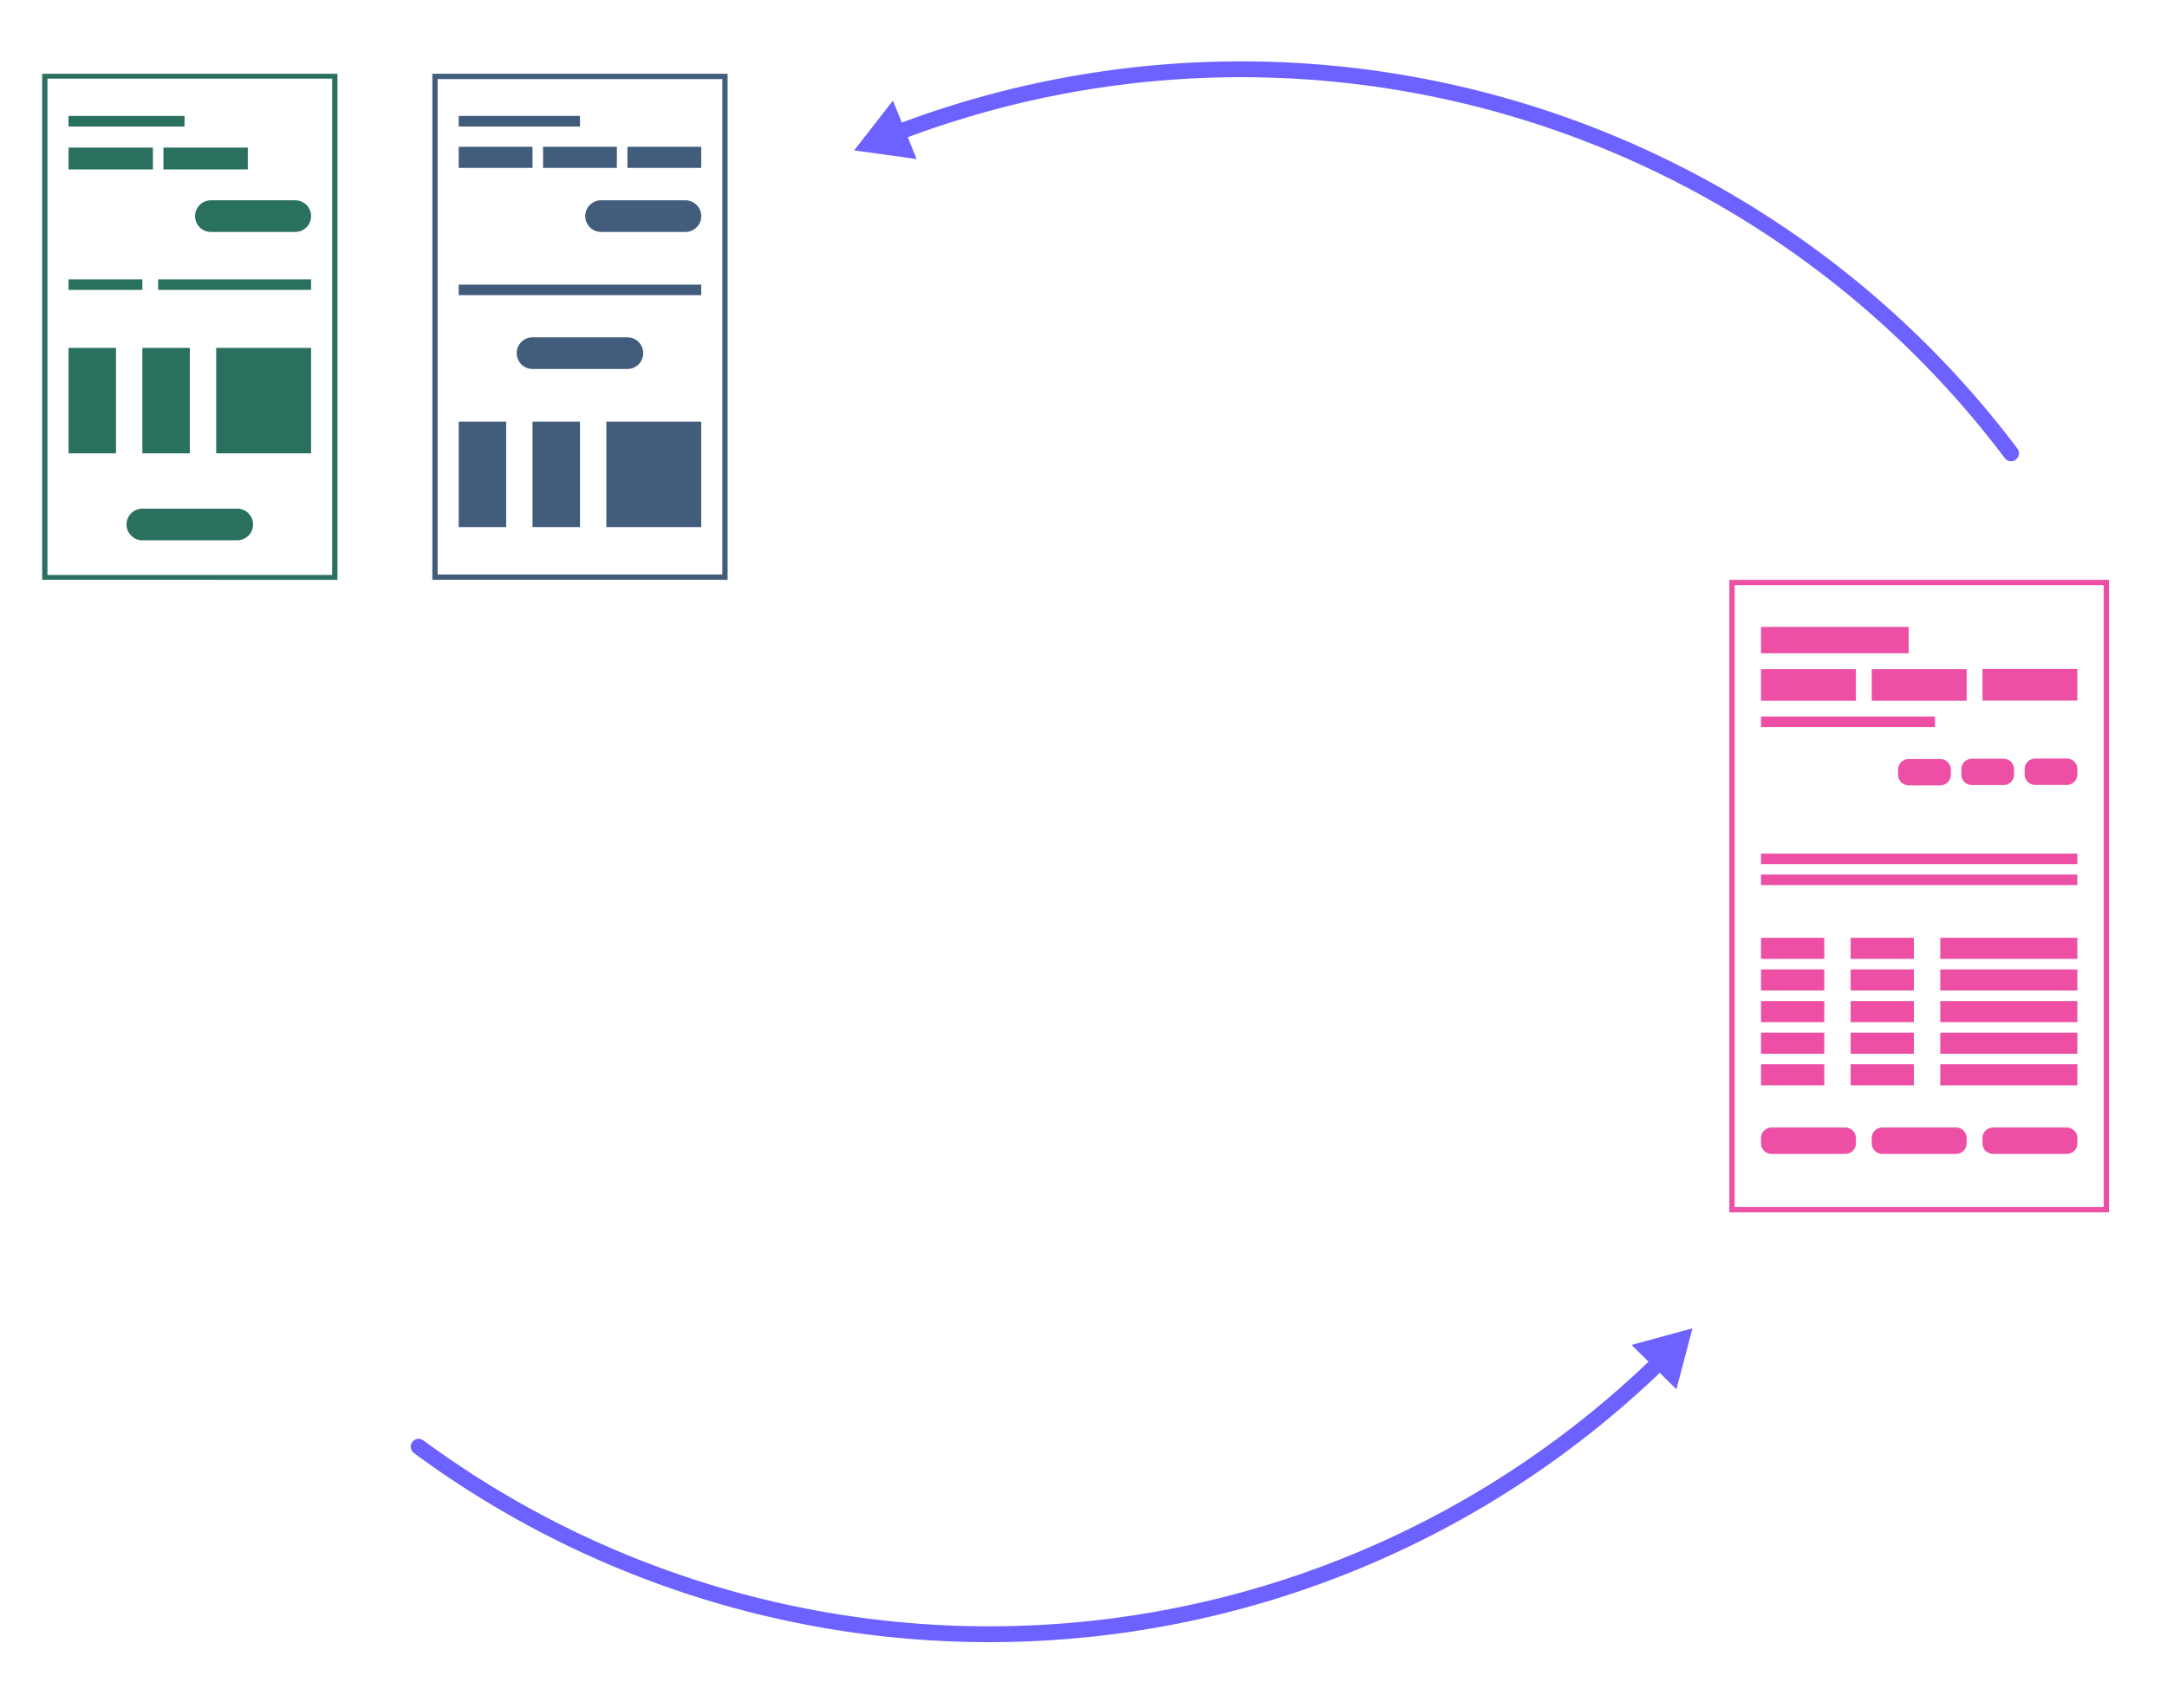 <svg id="Layer_1" data-name="Layer 1" xmlns="http://www.w3.org/2000/svg" viewBox="0 0 411 324"><defs><style>.cls-1{fill:none;stroke:#6d61ff;stroke-linecap:round;stroke-miterlimit:10;stroke-width:3px;}.cls-2{fill:#6d61ff;}.cls-3{fill:#ed4fa5;}.cls-4{fill:#2a705f;}.cls-5{fill:#425c7c;}</style></defs><path class="cls-1" d="M315,258.16A182.35,182.35,0,0,1,79.4,274.46"/><polygon class="cls-2" points="309.45 255.15 321 252 317.95 263.57 309.45 255.15"/><path class="cls-1" d="M170,25.25A182.75,182.75,0,0,1,381.42,86"/><polygon class="cls-2" points="173.85 30.17 162 28.53 169.35 19.09 173.85 30.17"/><path class="cls-3" d="M368,199.91h26v-4H368Zm26-73H376v6h18Zm-26,67h26v-4H368Zm24-50h-6a2,2,0,0,0-2,2v1a2,2,0,0,0,2,2h6a2,2,0,0,0,2-2v-1A2,2,0,0,0,392,143.91Zm-24,38h26v-4H368Zm0,6h26v-4H368Zm0,18h26v-4H368Zm-17-18h12v-4H351Zm41,26H378a2,2,0,0,0-2,2v1a2,2,0,0,0,2,2h14a2,2,0,0,0,2-2v-1A2,2,0,0,0,392,213.91Zm-21,0H357a2,2,0,0,0-2,2v1a2,2,0,0,0,2,2h14a2,2,0,0,0,2-2v-1A2,2,0,0,0,371,213.91Zm-8-36H351v4h12Zm-12,28h12v-4H351Zm0-6h12v-4H351Zm0-6h12v-4H351Zm43-28H334v2h60Zm-48,30H334v4h12Zm0-6H334v4h12Zm0-6H334v4h12Zm-10,35h14a2,2,0,0,0,2-2v-1a2,2,0,0,0-2-2H336a2,2,0,0,0-2,2v1A2,2,0,0,0,336,218.91ZM328,110V230h72V110Zm71,119H329V111h70Zm-53-27.09H334v4h12Zm0-24H334v4h12ZM362,144a2,2,0,0,0-2,2v1a2,2,0,0,0,2,2h6a2,2,0,0,0,2-2v-1a2,2,0,0,0-2-2Zm0-25.06H334v5h28Zm10,27v1a2,2,0,0,0,2,2h6a2,2,0,0,0,2-2v-1a2,2,0,0,0-2-2h-6A2,2,0,0,0,372,145.91Zm-17-13h18v-6H355Zm12,3H334v2h33Zm-15-9H334v6h18Zm42,35H334v2h60Z"/><path class="cls-4" d="M41,86H59V66H41ZM30,55H59V53H30ZM45,96.5H27a3,3,0,0,0,0,6H45a3,3,0,0,0,0-6ZM37,41a3,3,0,0,0,3,3H56a3,3,0,0,0,0-6H40A3,3,0,0,0,37,41ZM27,66V86h9V66Zm0-13H13v2H27Zm4-20.85H47V28H31ZM8,14v96H64V14Zm55,95.08H9V14.92H63ZM22,66H13V86h9ZM35,22H13v2H35Zm-6,6H13v4.15H29Z"/><path class="cls-5" d="M114,38a3,3,0,0,0,0,6h16a3,3,0,0,0,0-6Zm5,32a3,3,0,0,0,0-6H101a3,3,0,0,0,0,6Zm14-42.15H119v4h14Zm-30,4h14v-4H103ZM115,100h18V80H115Zm-14,0h9V80h-9ZM82,14v96h56V14Zm55,95H83V15h54ZM96,80H87v20h9Zm5-52.15H87v4h14ZM133,54H87v2h46ZM110,22H87v2h23Z"/></svg>